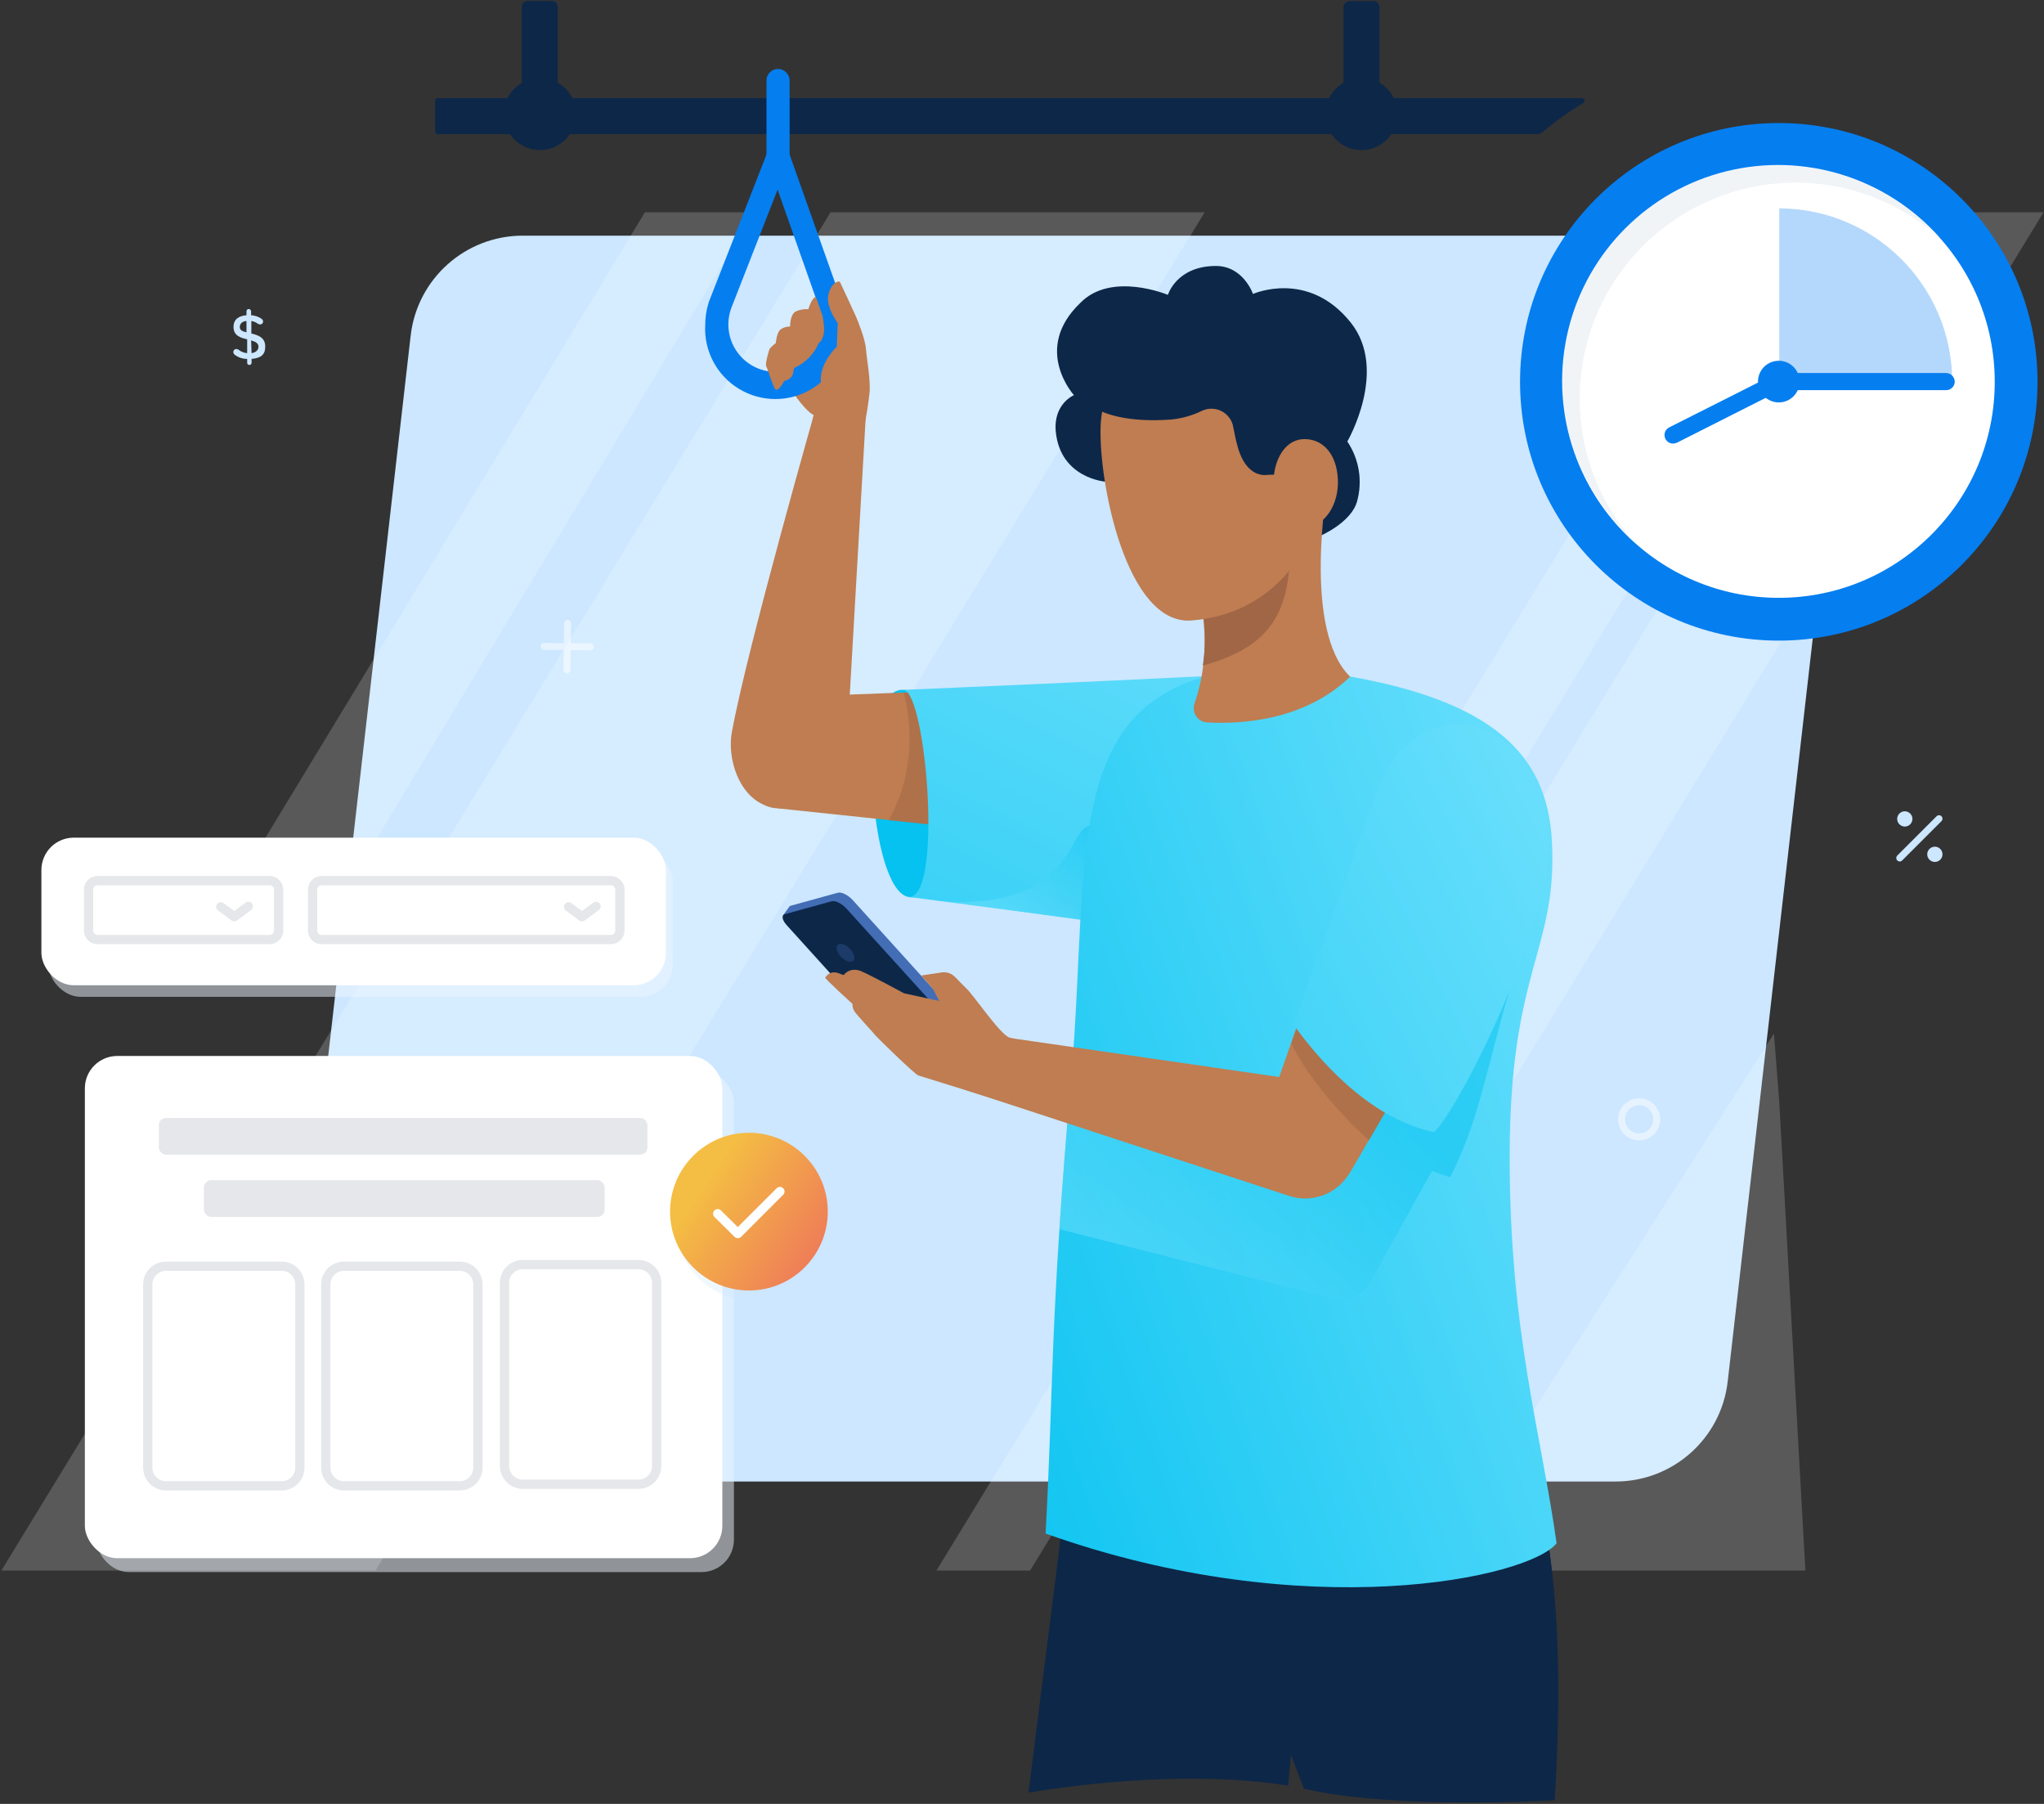 <?xml version="1.0" encoding="UTF-8"?> <svg xmlns="http://www.w3.org/2000/svg" xmlns:xlink="http://www.w3.org/1999/xlink" width="442px" height="390px" viewBox="0 0 442 390" version="1.1"><rect x="0" y="0" width="442" height="390" fill="#333333" stroke="none"/><!-- Generator: Sketch 52.6 (67491) - http://www.bohemiancoding.com/sketch --><title>homepage_Apply</title><desc>Created with Sketch.</desc><defs><linearGradient x1="106.785%" y1="-51.367%" x2="-88.789%" y2="257.063%" id="linearGradient-1"><stop stop-color="#6ADFFC" offset="0%"></stop><stop stop-color="#05C2F0" offset="100%"></stop></linearGradient><linearGradient x1="40.431%" y1="94.154%" x2="122.754%" y2="25.62%" id="linearGradient-2"><stop stop-color="#6ADFFC" offset="0%"></stop><stop stop-color="#05C2F0" offset="100%"></stop></linearGradient><linearGradient x1="49.372%" y1="97.063%" x2="50.861%" y2="61.305%" id="linearGradient-3"><stop stop-color="#0D2748" stop-opacity="0" offset="0%"></stop><stop stop-color="#0D2748" offset="100%"></stop></linearGradient><linearGradient x1="107.796%" y1="17.376%" x2="-18.733%" y2="102.354%" id="linearGradient-4"><stop stop-color="#6ADFFC" offset="0%"></stop><stop stop-color="#05C2F0" offset="100%"></stop></linearGradient><linearGradient x1="16.923%" y1="95.46%" x2="65.828%" y2="48.074%" id="linearGradient-5"><stop stop-color="#6ADFFC" offset="0%"></stop><stop stop-color="#05C2F0" offset="100%"></stop></linearGradient><linearGradient x1="46.651%" y1="74.895%" x2="76.605%" y2="24.603%" id="linearGradient-6"><stop stop-color="#0D2748" stop-opacity="0" offset="0%"></stop><stop stop-color="#0D2748" offset="100%"></stop></linearGradient><linearGradient x1="69.642%" y1="51.143%" x2="143.995%" y2="85.473%" id="linearGradient-7"><stop stop-color="#0D2748" stop-opacity="0" offset="0%"></stop><stop stop-color="#0D2748" offset="100%"></stop></linearGradient><linearGradient x1="99.26%" y1="15.049%" x2="-154.234%" y2="206.794%" id="linearGradient-8"><stop stop-color="#6ADFFC" offset="0%"></stop><stop stop-color="#05C2F0" offset="100%"></stop></linearGradient><linearGradient x1="41.208%" y1="135.742%" x2="79.667%" y2="-105.516%" id="linearGradient-9"><stop stop-color="#0D2748" stop-opacity="0" offset="0%"></stop><stop stop-color="#0D2748" offset="100%"></stop></linearGradient><linearGradient x1="22.933%" y1="31.672%" x2="148.416%" y2="116.232%" id="linearGradient-10"><stop stop-color="#F4BD43" offset="0%"></stop><stop stop-color="#EA4969" offset="100%"></stop></linearGradient></defs><g id="Final-Homepage-+-Styles" stroke="none" stroke-width="1" fill="none" fill-rule="evenodd"><g id="Homepage---How-it-works-1" transform="translate(-398, -236)"><g id="homepage_Apply" transform="translate(398, 236)"><path d="M87.8,320.3 C80.849,320.302 74.227,317.338 69.597,312.154 C64.966,306.97 62.767,300.057 63.55,293.15 L88.8,72.6 C90.199,60.265 100.636,50.947 113.05,50.95 L374.65,50.95 C381.607,50.945 388.235,53.916 392.859,59.114 C397.484,64.312 399.664,71.24 398.85,78.15 L373.6,298.7 C372.177,311.015 361.747,320.306 349.35,320.3 L87.8,320.3 Z" id="Path" fill="#CCE7FF" fill-rule="nonzero"></path><g id="Group" opacity="0.75" transform="translate(0, 45.5)" fill="#FFFFFF" fill-rule="nonzero"><g id="Path" opacity="0.25"><polygon points="72 150.45 48.4 150.45 139.45 0.4 163.05 0.4 72 151.575"></polygon><polygon points="202.5 294.05 381.85 0.4 402.05 0.4 222.75 294.05"></polygon><polygon points="231.5 294.05 410.8 0.4 441.9 0.4 262.6 294.05"></polygon><polygon points="0.3 294.05 179.6 0.4 260.5 0.4 81.2 294.05"></polygon><polygon points="309.5 294.05 383.6 177.961 384.75 192.7 390.4 294.05"></polygon></g></g><path d="M196.35,193.9 C188,192.15 184.9,148.4 195.4,149.15 C205.9,149.9 208.75,183.15 208.75,183.15 C208.75,183.15 202.6,195.25 196.35,193.9 Z" id="Path" fill="#05C2F0" fill-rule="nonzero"></path><path d="M166.95,150.8 L250.7,147.65 C254.974,147.334 259.191,148.779 262.373,151.65 C265.555,154.52 267.425,158.566 267.55,162.85 C267.8,171.95 266.8,183.9 253.55,183.75 L168.05,174.75 C163.2,174.55 160.2,169.05 159.25,164.3 C159.25,164.3 160.65,151.3 166.95,150.8 Z" id="Path" fill="#BF7D51" fill-rule="nonzero"></path><path d="M219.1,180.1 L217.45,149.1 L207.75,149.45 L199.6,149.75 L195.4,149.75 C195.4,149.75 199.85,163.85 192.15,177.35 L219.1,180.1 Z" id="Path" fill="#A06645" fill-rule="nonzero" opacity="0.5"></path><path d="M261.25,146.15 C261.25,146.15 235.6,147.45 195.4,149.15 C200.3,149.6 204.05,194.8 196.35,193.9 C218.85,196.75 244.35,200.3 244.35,200.3 C257,204.25 261.8,190.1 264.2,181.35 C266.55,172.7 270,148.1 261.25,146.15 Z" id="Path" fill="url(#linearGradient-1)" fill-rule="nonzero"></path><path d="M236.15,178.5 C230.55,178.15 233.3,196.55 203.95,194.9 C215.05,196.3 226.15,197.8 233.9,198.85 C233.65,195.65 238.6,178.7 236.15,178.5 Z" id="Path" fill="url(#linearGradient-2)" fill-rule="nonzero" opacity="0.5" style="mix-blend-mode: multiply;"></path><path d="M278.55,386.05 L279.15,379.4 L281.95,386.7 L283.3,387 C294.15,389.4 313.85,390.35 336.2,389.2 C337.6,365.1 338.2,333.65 328,306.95 C321.85,290.95 314.45,275.35 297.8,277.9 C293.46,278.594 289.268,280.014 285.4,282.1 C276.05,277.6 264.75,275.85 257.35,275.55 C242.15,274.9 237.25,284.05 233.15,302.45 L222.4,387.55 C241.8,384.4 262.55,383.45 278.55,386.05 Z" id="Path" fill="#0D2748" fill-rule="nonzero"></path><path d="M328,306.95 C325.3,300 322.4,293.15 318.65,287.8 L235.9,292.15 C234.9,295.2 234,298.6 233.15,302.45 L229,335.25 C232.3,336.7 281.15,357.95 313.9,353.55 C323.7,352.25 331,350.65 336.45,349.05 C335.5,334.8 333.1,320.3 328,306.95 Z" id="Path" fill="url(#linearGradient-3)" fill-rule="nonzero" style="mix-blend-mode: multiply;"></path><path d="M181.9,82.95 C178.7,82.15 177.6,83.4 176.85,86.65 C176.85,86.65 161.5,140.35 158.25,158.35 C156.9,165.8 161.8,178.15 173.4,173.85 C173.4,173.85 182.75,165.95 183.05,162.45 L187.4,86.8 C187.7,83.85 184.85,83.35 182,82.65 L181.9,82.95 Z" id="Path" fill="#BF7D51" fill-rule="nonzero"></path><path d="M231.6,233.5 C227,285.95 227.85,299.7 226.1,331.55 C282.6,351.65 330.75,341.1 336.6,333.65 C333.25,309.7 326.45,287.9 326.45,250.15 C326.45,209.4 336.75,205.6 335.6,182.15 C334.65,162.05 321.65,148.45 275.85,144.15 C227.8,145.75 236.1,182.35 231.6,233.5 Z" id="Path" fill="url(#linearGradient-4)" fill-rule="nonzero"></path><path d="M229.1,265.75 L288.6,280.8 C291.675,281.388 294.78,279.937 296.3,277.2 L309.65,253.15 C310.938,253.681 312.257,254.131 313.6,254.5 C319.7,242.2 320.35,235.4 327.25,210.95 L322.45,184.35 L281.65,252.7 L230.95,241.3 C230.15,250.65 229.55,258.65 229.1,265.75 Z" id="Path" fill="url(#linearGradient-5)" fill-rule="nonzero" opacity="0.5" style="mix-blend-mode: multiply;"></path><path d="M273,243.2 L298.05,171.55 C301.1,162.35 312.5,155.75 321.45,159.45 L325.75,161.85 C333,167.45 335.45,179 329.5,188.85 L292.4,252.7 C289.991,257.197 284.607,259.192 279.85,257.35 C274.85,255.4 270.65,250.6 273,243.2 Z" id="Path" fill="#BF7D51" fill-rule="nonzero"></path><path d="M278.75,258.55 C283.935,260.265 289.596,257.953 292.1,253.1 C295.55,246.5 291.6,235.35 284.25,233.95 L212.45,223.55 C209.766,223.096 207.091,224.403 205.8,226.8 C204.921,228.436 204.802,230.375 205.476,232.107 C206.149,233.838 207.546,235.187 209.3,235.8 L278.75,258.55 Z" id="Path" fill="#BF7D51" fill-rule="nonzero"></path><path d="M212.95,226.15 L184.4,194.6 C183.4,193.5 182,192.8 181.2,193 L171.05,195.8 C170.91,195.815 170.783,195.887 170.7,196 L169.3,197.95 L171.75,198.45 L200,229.65 C201,230.75 202.4,231.45 203.2,231.25 L213.35,228.45 C214.1,228.25 213.95,227.2 212.95,226.15 Z" id="Path" fill="#436DB5" fill-rule="nonzero"></path><path d="M212,230.35 L201.85,233.1 C201.05,233.3 199.65,232.6 198.65,231.55 L170.1,200 C169.1,198.9 168.95,197.85 169.7,197.65 L179.85,194.85 C180.65,194.65 182.05,195.35 183.05,196.45 L211.65,228 C212.6,229.05 212.8,230.15 212,230.35 Z" id="Path" fill="#0D2748" fill-rule="nonzero"></path><path d="M203.1,216.4 L195.5,214.75 C195.5,214.75 188.5,210.95 186.3,210 C184.1,209.05 182.7,210.4 182.5,210.75 C182.3,211.1 180,209 178.45,211.35 C178.3,211.55 184.35,217.05 184.35,217.05 C184.314,217.635 184.472,218.215 184.8,218.7 C185.3,219.45 189.15,223.6 189.35,223.9 C189.55,224.2 197.75,232.2 198.55,232.5 L220.1,239.2 C223.753,240.373 227.681,238.453 229,234.85 C230.35,231.15 229.6,226.8 225.7,226.1 C223.221,225.647 220.767,225.063 218.35,224.35 C216.1,223.6 210.3,214.65 208.6,213.35 C206.9,212.05 203.1,216.4 203.1,216.4 Z" id="Path" fill="#BF7D51" fill-rule="nonzero"></path><path d="M239.15,104.15 C239.15,104.15 229.3,103.5 228.3,93.3 C227.75,87.3 232.25,85.45 232.25,85.45 C232.25,85.45 223.15,75.5 233.6,65.5 C240.3,58.6 252.55,63.75 252.55,63.75 C252.55,63.75 254.4,57.55 262.85,57.5 C268.85,57.45 270.95,63.55 270.95,63.55 C270.95,63.55 282.9,58.2 292.1,69.75 C300.3,80.05 291.35,95.45 291.35,95.45 C293.906,99.253 294.674,103.984 293.45,108.4 C292.2,113 285.4,115.9 285.4,115.9 L239.15,104.15 Z" id="Path" fill="#0D2748" fill-rule="nonzero"></path><path d="M239.05,97.4 L238.25,88.95 C236.045,88.177 234.008,86.989 232.25,85.45 C232.25,85.45 228.5,87 228.3,91.8 L239.05,97.4 Z" id="Path" fill="url(#linearGradient-6)" fill-rule="nonzero" style="mix-blend-mode: multiply;"></path><path d="M287.05,105 C287.05,105 281.55,136.15 291.95,146.3 C281.95,155.95 268.15,156.55 261.1,156.2 C260.124,156.158 259.224,155.658 258.673,154.851 C258.122,154.044 257.984,153.025 258.3,152.1 C260.15,146.8 262.45,136.3 257.6,123.15 C250.55,104 287.05,105 287.05,105 Z" id="Path" fill="#BF7D51" fill-rule="nonzero"></path><path d="M278.95,114.1 C278.9,112.05 285.45,106.2 284.6,105 L277.35,105 L276.7,105.1 L276.5,105.1 L276,105.2 L275.75,105.2 L275.25,105.3 L274.3,105.3 L272.85,105.55 L272.7,105.55 L272.1,105.65 L271.9,105.65 L271.35,105.75 L271.15,105.75 L270.6,105.9 L270.4,105.9 L269.7,106.1 L268.95,106.3 C268.9,106.3 268.85,106.3 268.85,106.35 L268.2,106.5 L268.05,106.5 L267.5,106.7 L267.3,106.7 L266.8,106.9 L266.6,106.9 L266,107.1 L265.9,107.1 L265.2,107.35 C265.2,107.4 265.2,107.4 265.15,107.4 L264.55,107.65 L264.4,107.75 L263.9,107.95 L263.7,108.05 L263.25,108.3 L263.1,108.3 L262.6,108.6 L262.5,108.6 L261.35,109.35 L261.2,109.45 L260.8,109.7 L260.65,109.85 L260.3,110.15 L260.15,110.25 L259.8,110.55 L259.65,110.7 L259.25,111.15 L259.2,111.15 L258.8,111.6 C258.8,111.65 258.75,111.7 258.7,111.75 C258.59,111.845 258.504,111.965 258.45,112.1 L258.3,112.25 L258.1,112.6 L257.95,112.8 L257.75,113.15 C257.75,113.2 257.7,113.25 257.65,113.3 L257.45,113.75 C257.447,113.789 257.429,113.824 257.4,113.85 C257.35,114.05 257.25,114.25 257.2,114.45 C257.163,114.491 257.145,114.545 257.15,114.6 L257,115.05 L257,115.25 C256.95,115.4 256.95,115.5 256.9,115.65 C256.908,115.736 256.89,115.823 256.85,115.9 C256.858,116.035 256.841,116.171 256.8,116.3 L256.8,116.55 C256.756,116.713 256.739,116.882 256.75,117.05 L256.75,118 C256.75,118.2 256.8,118.4 256.8,118.6 C256.812,118.684 256.828,118.768 256.85,118.85 C256.85,119.05 256.9,119.2 256.9,119.35 C256.94,119.445 256.957,119.547 256.95,119.65 C257.012,119.81 257.045,119.979 257.05,120.15 C257.1,120.25 257.1,120.35 257.15,120.45 L257.3,120.95 C257.3,121.05 257.35,121.15 257.35,121.25 L257.65,122.05 C260.85,130.75 260.95,138.25 260.1,143.9 C277.3,139.2 279.35,129.7 278.95,114.1 Z" id="Path" fill="#A06645" fill-rule="nonzero"></path><path d="M286.3,90.9 C283.75,76.6 275.2,68.65 261.2,69.7 C248.25,70.7 238.45,79.95 238,92.15 C237.55,104.35 243.6,135.15 257.6,134.15 C277.35,132.7 289.7,114.75 286.3,90.9 Z" id="Path" fill="#BF7D51" fill-rule="nonzero"></path><path d="M274.25,102.65 C272.45,102.95 269.4,102.3 267.75,97 C267.25,95.25 266.95,93.75 266.7,92.4 C266.463,90.917 265.545,89.63 264.219,88.923 C262.894,88.217 261.314,88.171 259.95,88.8 C257.849,89.831 255.579,90.475 253.25,90.7 C237.35,91.85 233.7,85.75 233.7,85.75 L238.65,80.15 L255,66.9 L279.75,67.9 L288.3,77.75 L291,99.95 C291,99.95 286.4,102.4 285.65,102.45 L274.25,102.65 Z" id="Path" fill="#0D2748" fill-rule="nonzero"></path><path d="M292.1,69.75 C297.15,78.45 292.15,91.6 283.8,91.2 C275.45,90.8 275.5,102.1 275.5,102.1 L277.15,105.55 C280.435,105.159 283.742,104.975 287.05,105 C287.05,105 286.25,109.55 285.85,115.7 C287.35,115 292.4,112.3 293.45,108.4 C294.674,103.984 293.906,99.253 291.35,95.45 C291.35,95.45 300.3,80.05 292.1,69.75 Z" id="Path" fill="url(#linearGradient-7)" fill-rule="nonzero" style="mix-blend-mode: multiply;"></path><path d="M289.3,103.5 C289.6,109.05 286.5,113.75 282.35,114 C278.2,114.25 275.75,111.15 275.4,105.6 C275.05,100.05 277.55,95.2 281.7,94.95 C285.85,94.7 289,97.95 289.3,103.5 Z" id="Path" fill="#BF7D51" fill-rule="nonzero"></path><path d="M279.25,225.55 C280.7,229.05 286.7,238.2 296.05,246.55 L320.25,204.7 C320.5,203.65 320.6,203.1 320.6,203.1 L289.85,195.05 L279.25,225.55 Z" id="Path" fill="#A06645" fill-rule="nonzero" opacity="0.5"></path><path d="M323.8,159.3 L322.3,158.45 C320.635,157.503 318.8,156.891 316.9,156.65 C309.15,155.75 301.4,161.1 297.65,171.3 L279.7,221.5 C284.5,228.2 295.6,241.7 310,244.75 C311.85,244.35 326.85,219.15 333.5,192.8 C336.95,179.15 333.4,168 327.4,162 C326.322,160.948 325.112,160.04 323.8,159.3 Z" id="Path" fill="url(#linearGradient-8)" fill-rule="nonzero"></path><rect id="Rectangle" fill="#0D2748" fill-rule="nonzero" transform="translate(116.707, 14.725) rotate(90) translate(-116.707, -14.725) " x="102.183" y="10.832" width="29.05" height="7.785" rx="1.25"></rect><circle id="Oval" fill="#0D2748" fill-rule="nonzero" cx="116.75" cy="24.65" r="7.8"></circle><rect id="Rectangle" fill="#0D2748" fill-rule="nonzero" transform="translate(294.408, 14.775) rotate(90) translate(-294.408, -14.775) " x="279.882" y="10.883" width="29.05" height="7.785" rx="1.25"></rect><circle id="Oval" fill="#0D2748" fill-rule="nonzero" cx="294.4" cy="24.65" r="7.8"></circle><path d="M94.65,21.2 C94.346,21.2 94.1,21.446 94.1,21.75 L94.1,28.4 C94.086,28.554 94.138,28.707 94.242,28.822 C94.347,28.936 94.495,29.001 94.65,29 L332.45,29 C332.872,28.979 333.276,28.821 333.6,28.55 C336.376,26.201 339.335,24.077 342.45,22.2 C342.639,22.07 342.728,21.836 342.672,21.613 C342.617,21.39 342.428,21.226 342.2,21.2 L94.65,21.2 Z" id="Path" fill="#0D2748" fill-rule="nonzero"></path><path d="M208.6,213.35 L206.45,211.15 C205.769,210.492 204.845,210.148 203.9,210.2 L199.2,210.9 L201.7,213.7 L203.1,216.4 L208.75,216.25 L208.6,213.35 Z" id="Path" fill="#BF7D51" fill-rule="nonzero"></path><circle id="Oval" fill="#057EF0" fill-rule="nonzero" cx="384.65" cy="82.55" r="55.95"></circle><circle id="Oval" fill="#FFFFFF" fill-rule="nonzero" cx="384.65" cy="82.55" r="46.7"></circle><path d="M341.6,86.15 C341.617,67.738 352.451,51.054 369.265,43.549 C386.078,36.044 405.732,39.118 419.45,51.4 C407.942,38.412 390.181,32.875 373.331,37.024 C356.481,41.173 343.321,54.323 339.159,71.17 C334.997,88.017 340.52,105.782 353.5,117.3 C345.815,108.747 341.574,97.648 341.6,86.15 Z" id="Path" fill="#F0F4F7" fill-rule="nonzero"></path><path d="M422.15,82.2 C421.958,61.665 405.286,45.104 384.75,45.05 L384.75,82.2 L422.15,82.2 Z" id="Path" fill="#057EF0" fill-rule="nonzero" opacity="0.3"></path><circle id="Oval" fill="#057EF0" fill-rule="nonzero" cx="384.65" cy="82.5" r="4.5"></circle><path d="M359.989,94.487 C359.786,93.652 360.184,92.788 360.95,92.4 L384.25,80.65 L420.85,80.65 C421.861,80.676 422.674,81.489 422.7,82.5 C422.7,83.522 421.872,84.35 420.85,84.35 L385.1,84.35 L362.65,95.7 C362.38,95.813 362.092,95.881 361.8,95.9 C360.941,95.906 360.191,95.321 359.989,94.487 Z" id="Path" fill="#057EF0" fill-rule="nonzero"></path><path d="M175.95,89.75 L174.9,94.7 L186.65,91.05 L180.3,64.5 C180.3,64.5 165.9,76.25 167.5,78.75 C169.1,81.25 173.3,88.35 175.95,89.75 Z" id="Path" fill="#BF7D51" fill-rule="nonzero"></path><path d="M168.25,37.85 C166.869,37.85 165.75,36.731 165.75,35.35 L165.75,17.4 C165.75,16.019 166.869,14.9 168.25,14.9 C169.62,14.927 170.723,16.03 170.75,17.4 L170.75,35.35 C170.75,36.731 169.631,37.85 168.25,37.85 Z" id="Path" fill="#057EF0" fill-rule="nonzero"></path><path d="M181.9,64.85 L170.6,33 C170.274,32.008 169.344,31.341 168.3,31.35 C167.268,31.32 166.329,31.94 165.95,32.9 L153.35,65.1 L153.2,65.55 C152.74,67.057 152.504,68.624 152.5,70.2 C152.177,75.829 154.996,81.175 159.825,84.087 C164.653,86.999 170.697,86.999 175.525,84.087 C180.354,81.175 183.173,75.829 182.85,70.2 C182.856,68.411 182.552,66.635 181.95,64.95 C181.9,64.9 181.9,64.9 181.9,64.85 Z M159.358,76.032 C157.45,73.31 156.981,69.831 158.1,66.7 C158.137,66.659 158.155,66.605 158.15,66.55 L168.15,41 L177.25,66.8 L177.3,66.8 C177.66,67.88 177.846,69.011 177.85,70.15 C177.863,72.855 176.801,75.455 174.898,77.377 C172.994,79.299 170.405,80.387 167.7,80.4 C164.375,80.383 161.266,78.755 159.358,76.032 Z" id="Shape" fill="#057EF0" fill-rule="nonzero"></path><path d="M167.75,74.2 C167.75,74.2 166.5,75.1 166.35,75.6 C166.2,76.1 165.4,78.7 165.7,79.2 C166,79.7 167.15,83.65 167.65,84.15 C168.15,84.65 169.1,83.35 169.55,82.4 C169.55,82.3 171,82.25 171.45,80.85 C171.722,79.892 171.807,78.89 171.7,77.9 C172.423,78.257 173.281,78.199 173.95,77.75 C175.2,77.05 174.95,74.35 174.95,74.35 C174.95,74.35 177,75 177.75,73.35 C178.5,71.7 178.15,70.25 178,69.1 C177.951,68.511 177.798,67.936 177.55,67.4 C177.15,66.4 176.7,64.5 176.3,64.2 C175.4,64.7 174.8,66.85 174.8,66.85 C173.893,66.785 172.984,66.939 172.15,67.3 C170.8,67.9 170.85,70.6 170.85,70.6 C170.097,70.578 169.359,70.807 168.75,71.25 C167.95,71.95 167.75,74.2 167.75,74.2 Z" id="Path" fill="#BF7D51" fill-rule="nonzero"></path><path d="M187.25,75.4 C187.1,73.4 185.6,69.6 185.1,68.45 C184.6,67.3 181.85,61.4 181.65,61 C181.45,60.6 179.85,60.95 179.15,63.6 C178.45,66.25 181.15,69.85 181.15,69.85 L180.95,74.95 C180.95,74.95 177.7,78 177.5,81.65 C177.4,83.5 178.3,87.8 178.3,87.8 L178.45,92.45 L186.85,92.3 C187.379,89.806 187.779,87.286 188.05,84.75 C188.25,81.9 187.4,77.4 187.25,75.4 Z" id="Path" fill="#BF7D51" fill-rule="nonzero"></path><rect id="Rectangle" fill="#EEF7FF" fill-rule="nonzero" opacity="0.5" style="mix-blend-mode: multiply;" x="10.45" y="183.6" width="135.05" height="31.91" rx="7"></rect><rect id="Rectangle" fill="#FFFFFF" fill-rule="nonzero" x="8.95" y="181.1" width="135.05" height="31.91" rx="7"></rect><rect id="Rectangle" fill="#EEF7FF" fill-rule="nonzero" opacity="0.5" style="mix-blend-mode: multiply;" x="20.85" y="231.3" width="137.85" height="108.58" rx="7"></rect><rect id="Rectangle" fill="#FFFFFF" fill-rule="nonzero" x="18.35" y="228.3" width="137.85" height="108.58" rx="7"></rect><path d="M60.9,272.75 L35.9,272.75 C33.166,272.75 30.95,274.966 30.95,277.7 L30.95,317.285 C30.95,320.019 33.166,322.235 35.9,322.235 L60.9,322.235 C63.634,322.235 65.85,320.019 65.85,317.285 L65.85,277.7 C65.85,274.966 63.634,272.75 60.9,272.75 Z M35.9,274.75 L60.9,274.75 C62.529,274.75 63.85,276.071 63.85,277.7 L63.85,317.285 C63.85,318.914 62.529,320.235 60.9,320.235 L35.9,320.235 C34.271,320.235 32.95,318.914 32.95,317.285 L32.95,277.7 C32.95,276.071 34.271,274.75 35.9,274.75 Z" id="Rectangle" fill="#E5E7EA" fill-rule="nonzero"></path><path d="M99.4,272.75 L74.4,272.75 C71.666,272.75 69.45,274.966 69.45,277.7 L69.45,317.285 C69.45,320.019 71.666,322.235 74.4,322.235 L99.4,322.235 C102.134,322.235 104.35,320.019 104.35,317.285 L104.35,277.7 C104.35,274.966 102.134,272.75 99.4,272.75 Z M74.4,274.75 L99.4,274.75 C101.029,274.75 102.35,276.071 102.35,277.7 L102.35,317.285 C102.35,318.914 101.029,320.235 99.4,320.235 L74.4,320.235 C72.771,320.235 71.45,318.914 71.45,317.285 L71.45,277.7 C71.45,276.071 72.771,274.75 74.4,274.75 Z" id="Rectangle" fill="#E5E7EA" fill-rule="nonzero"></path><path d="M138.05,272.4 L113.05,272.4 C110.316,272.4 108.1,274.616 108.1,277.35 L108.1,316.935 C108.1,319.669 110.316,321.885 113.05,321.885 L138.05,321.885 C140.784,321.885 143,319.669 143,316.935 L143,277.35 C143,274.616 140.784,272.4 138.05,272.4 Z M113.05,274.4 L138.05,274.4 C139.679,274.4 141,275.721 141,277.35 L141,316.935 C141,318.564 139.679,319.885 138.05,319.885 L113.05,319.885 C111.421,319.885 110.1,318.564 110.1,316.935 L110.1,277.35 C110.1,275.721 111.421,274.4 113.05,274.4 Z" id="Rectangle" fill="#E5E7EA" fill-rule="nonzero"></path><rect id="Rectangle" fill="#E5E7EA" fill-rule="nonzero" x="34.35" y="241.7" width="105.65" height="7.935" rx="1.55"></rect><rect id="Rectangle" fill="#E5E7EA" fill-rule="nonzero" x="44.1" y="255.15" width="86.65" height="7.935" rx="1.55"></rect><path d="M58.3,189.4 L21.1,189.4 C19.471,189.4 18.15,190.721 18.15,192.35 L18.15,201.175 C18.15,202.804 19.471,204.125 21.1,204.125 L58.3,204.125 C59.929,204.125 61.25,202.804 61.25,201.175 L61.25,192.35 C61.25,190.721 59.929,189.4 58.3,189.4 Z M21.1,191.4 L58.3,191.4 C58.825,191.4 59.25,191.825 59.25,192.35 L59.25,201.175 C59.25,201.7 58.825,202.125 58.3,202.125 L21.1,202.125 C20.575,202.125 20.15,201.7 20.15,201.175 L20.15,192.35 C20.15,191.825 20.575,191.4 21.1,191.4 Z" id="Rectangle" fill="#E5E7EA" fill-rule="nonzero"></path><path d="M132.1,189.4 L69.55,189.4 C67.921,189.4 66.6,190.721 66.6,192.35 L66.6,201.175 C66.6,202.804 67.921,204.125 69.55,204.125 L132.1,204.125 C133.729,204.125 135.05,202.804 135.05,201.175 L135.05,192.35 C135.05,190.721 133.729,189.4 132.1,189.4 Z M69.55,191.4 L132.1,191.4 C132.625,191.4 133.05,191.825 133.05,192.35 L133.05,201.175 C133.05,201.7 132.625,202.125 132.1,202.125 L69.55,202.125 C69.025,202.125 68.6,201.7 68.6,201.175 L68.6,192.35 C68.6,191.825 69.025,191.4 69.55,191.4 Z" id="Rectangle" fill="#E5E7EA" fill-rule="nonzero"></path><path d="M53.106,195.145 C53.551,194.817 54.177,194.912 54.505,195.356 C54.816,195.779 54.746,196.365 54.358,196.703 L54.294,196.755 L51.244,199.005 C50.914,199.248 50.471,199.264 50.127,199.052 L50.054,199.003 L47.154,196.853 C46.711,196.524 46.618,195.898 46.947,195.454 C47.259,195.033 47.84,194.928 48.278,195.201 L48.346,195.247 L50.651,196.956 L53.106,195.145 Z" id="Path" fill="#E5E7EA" fill-rule="nonzero"></path><path d="M128.306,195.145 C128.751,194.817 129.377,194.912 129.705,195.356 C130.016,195.779 129.946,196.365 129.558,196.703 L129.494,196.755 L126.444,199.005 C126.114,199.248 125.671,199.264 125.327,199.052 L125.254,199.003 L122.354,196.853 C121.911,196.524 121.818,195.898 122.147,195.454 C122.459,195.033 123.04,194.928 123.478,195.201 L123.546,195.247 L125.851,196.956 L128.306,195.145 Z" id="Path" fill="#E5E7EA" fill-rule="nonzero"></path><path d="M278.55,386.05 L279.1,379.4 L276.3,370.55 C276.3,370.55 273.4,378.9 267.1,384.85 C270.935,385.056 274.756,385.456 278.55,386.05 Z" id="Path" fill="url(#linearGradient-9)" fill-rule="nonzero" style="mix-blend-mode: multiply;"></path><circle id="Oval" fill="#CCE7FF" fill-rule="nonzero" opacity="0.3" style="mix-blend-mode: multiply;" cx="163.15" cy="264.3" r="17.05"></circle><circle id="Oval" fill="url(#linearGradient-10)" fill-rule="nonzero" cx="161.95" cy="261.95" r="17.05"></circle><path d="M167.943,256.893 C168.333,256.502 168.967,256.502 169.357,256.893 C169.727,257.263 169.747,257.851 169.416,258.243 L169.357,258.307 L160.257,267.407 C159.889,267.776 159.304,267.797 158.911,267.469 L158.847,267.411 L154.497,263.111 C154.104,262.723 154.101,262.09 154.489,261.697 C154.857,261.325 155.444,261.302 155.839,261.631 L155.903,261.689 L159.546,265.289 L167.943,256.893 Z" id="Path" fill="#FFFFFF" fill-rule="nonzero"></path><path d="M54.4,77.6 L54.4,78.4 C54.414,78.528 54.373,78.655 54.287,78.751 C54.201,78.847 54.079,78.901 53.95,78.9 C53.822,78.914 53.695,78.873 53.599,78.787 C53.503,78.701 53.449,78.579 53.45,78.45 L53.45,77.6 C52.453,77.6 51.484,77.266 50.7,76.65 C50.548,76.506 50.458,76.309 50.45,76.1 C50.45,75.928 50.518,75.762 50.64,75.64 C50.762,75.518 50.928,75.45 51.1,75.45 L51.5,75.55 C52.051,76.014 52.732,76.293 53.45,76.35 L53.45,73.35 C52,73.05 50.55,72.55 50.5,70.8 C50.45,69.05 51.6,68.3 53.3,68.15 L53.3,67.3 C53.3,67.024 53.524,66.8 53.8,66.8 C54.066,66.823 54.277,67.034 54.3,67.3 L54.3,68.15 C55.127,68.195 55.924,68.472 56.6,68.95 C56.766,69.088 56.874,69.285 56.9,69.5 C56.9,69.859 56.609,70.15 56.25,70.15 L55.85,70.05 C55.411,69.713 54.896,69.489 54.35,69.4 L54.35,72.1 C55.8,72.45 57.3,72.95 57.35,74.8 C57.4,76.65 56.5,77.4 54.4,77.6 Z M53.3,71.85 L53.3,69.4 C52.4,69.45 51.85,70 51.85,70.7 C51.85,71.4 52.45,71.65 53.3,71.85 Z M55.9,74.95 C55.85,74.15 55.2,73.85 54.3,73.6 L54.4,76.35 C55.5,76.2 55.9,75.5 55.9,74.95 Z" id="Shape" fill="#CCE7FF" fill-rule="nonzero"></path><g id="Group" opacity="0.5" transform="translate(116.5, 133.5)" fill="#FFFFFF" fill-rule="nonzero"><path d="M6.261,0.5 C6.651,0.506 6.967,0.808 6.998,1.189 L7,1.261 L6.85,11.361 C6.844,11.775 6.503,12.106 6.089,12.1 C5.699,12.094 5.383,11.792 5.352,11.411 L5.35,11.339 L5.5,1.239 C5.506,0.825 5.847,0.494 6.261,0.5 Z" id="Path"></path><path d="M1.157,5.5 L11.207,5.6 C11.622,5.604 11.954,5.943 11.95,6.357 C11.946,6.747 11.645,7.065 11.265,7.097 L11.193,7.1 L1.143,7 C0.728,6.996 0.396,6.657 0.4,6.243 C0.404,5.853 0.705,5.535 1.085,5.503 L1.157,5.5 Z" id="Path"></path></g><circle id="Oval" stroke="#FFFFFF" stroke-width="1.5" opacity="0.5" stroke-linecap="round" stroke-linejoin="round" cx="354.45" cy="242" r="3.8"></circle><path d="M418.77,176.47 C419.063,176.177 419.537,176.177 419.83,176.47 C420.105,176.744 420.122,177.179 419.882,177.473 L419.83,177.53 L411.33,186.03 C411.037,186.323 410.563,186.323 410.27,186.03 C409.995,185.756 409.978,185.321 410.218,185.027 L410.27,184.97 L418.77,176.47 Z" id="Path" fill="#CCE7FF" fill-rule="nonzero"></path><circle id="Oval" fill="#CCE7FF" fill-rule="nonzero" cx="411.9" cy="177.05" r="1.65"></circle><circle id="Oval" fill="#CCE7FF" fill-rule="nonzero" cx="418.4" cy="184.7" r="1.65"></circle><ellipse id="Oval" fill="#436DB5" fill-rule="nonzero" opacity="0.3" transform="translate(182.825, 205.996) rotate(-44.1) translate(-182.825, -205.996) " cx="182.825" cy="205.996" rx="1.3" ry="2.4"></ellipse></g></g></g></svg> 